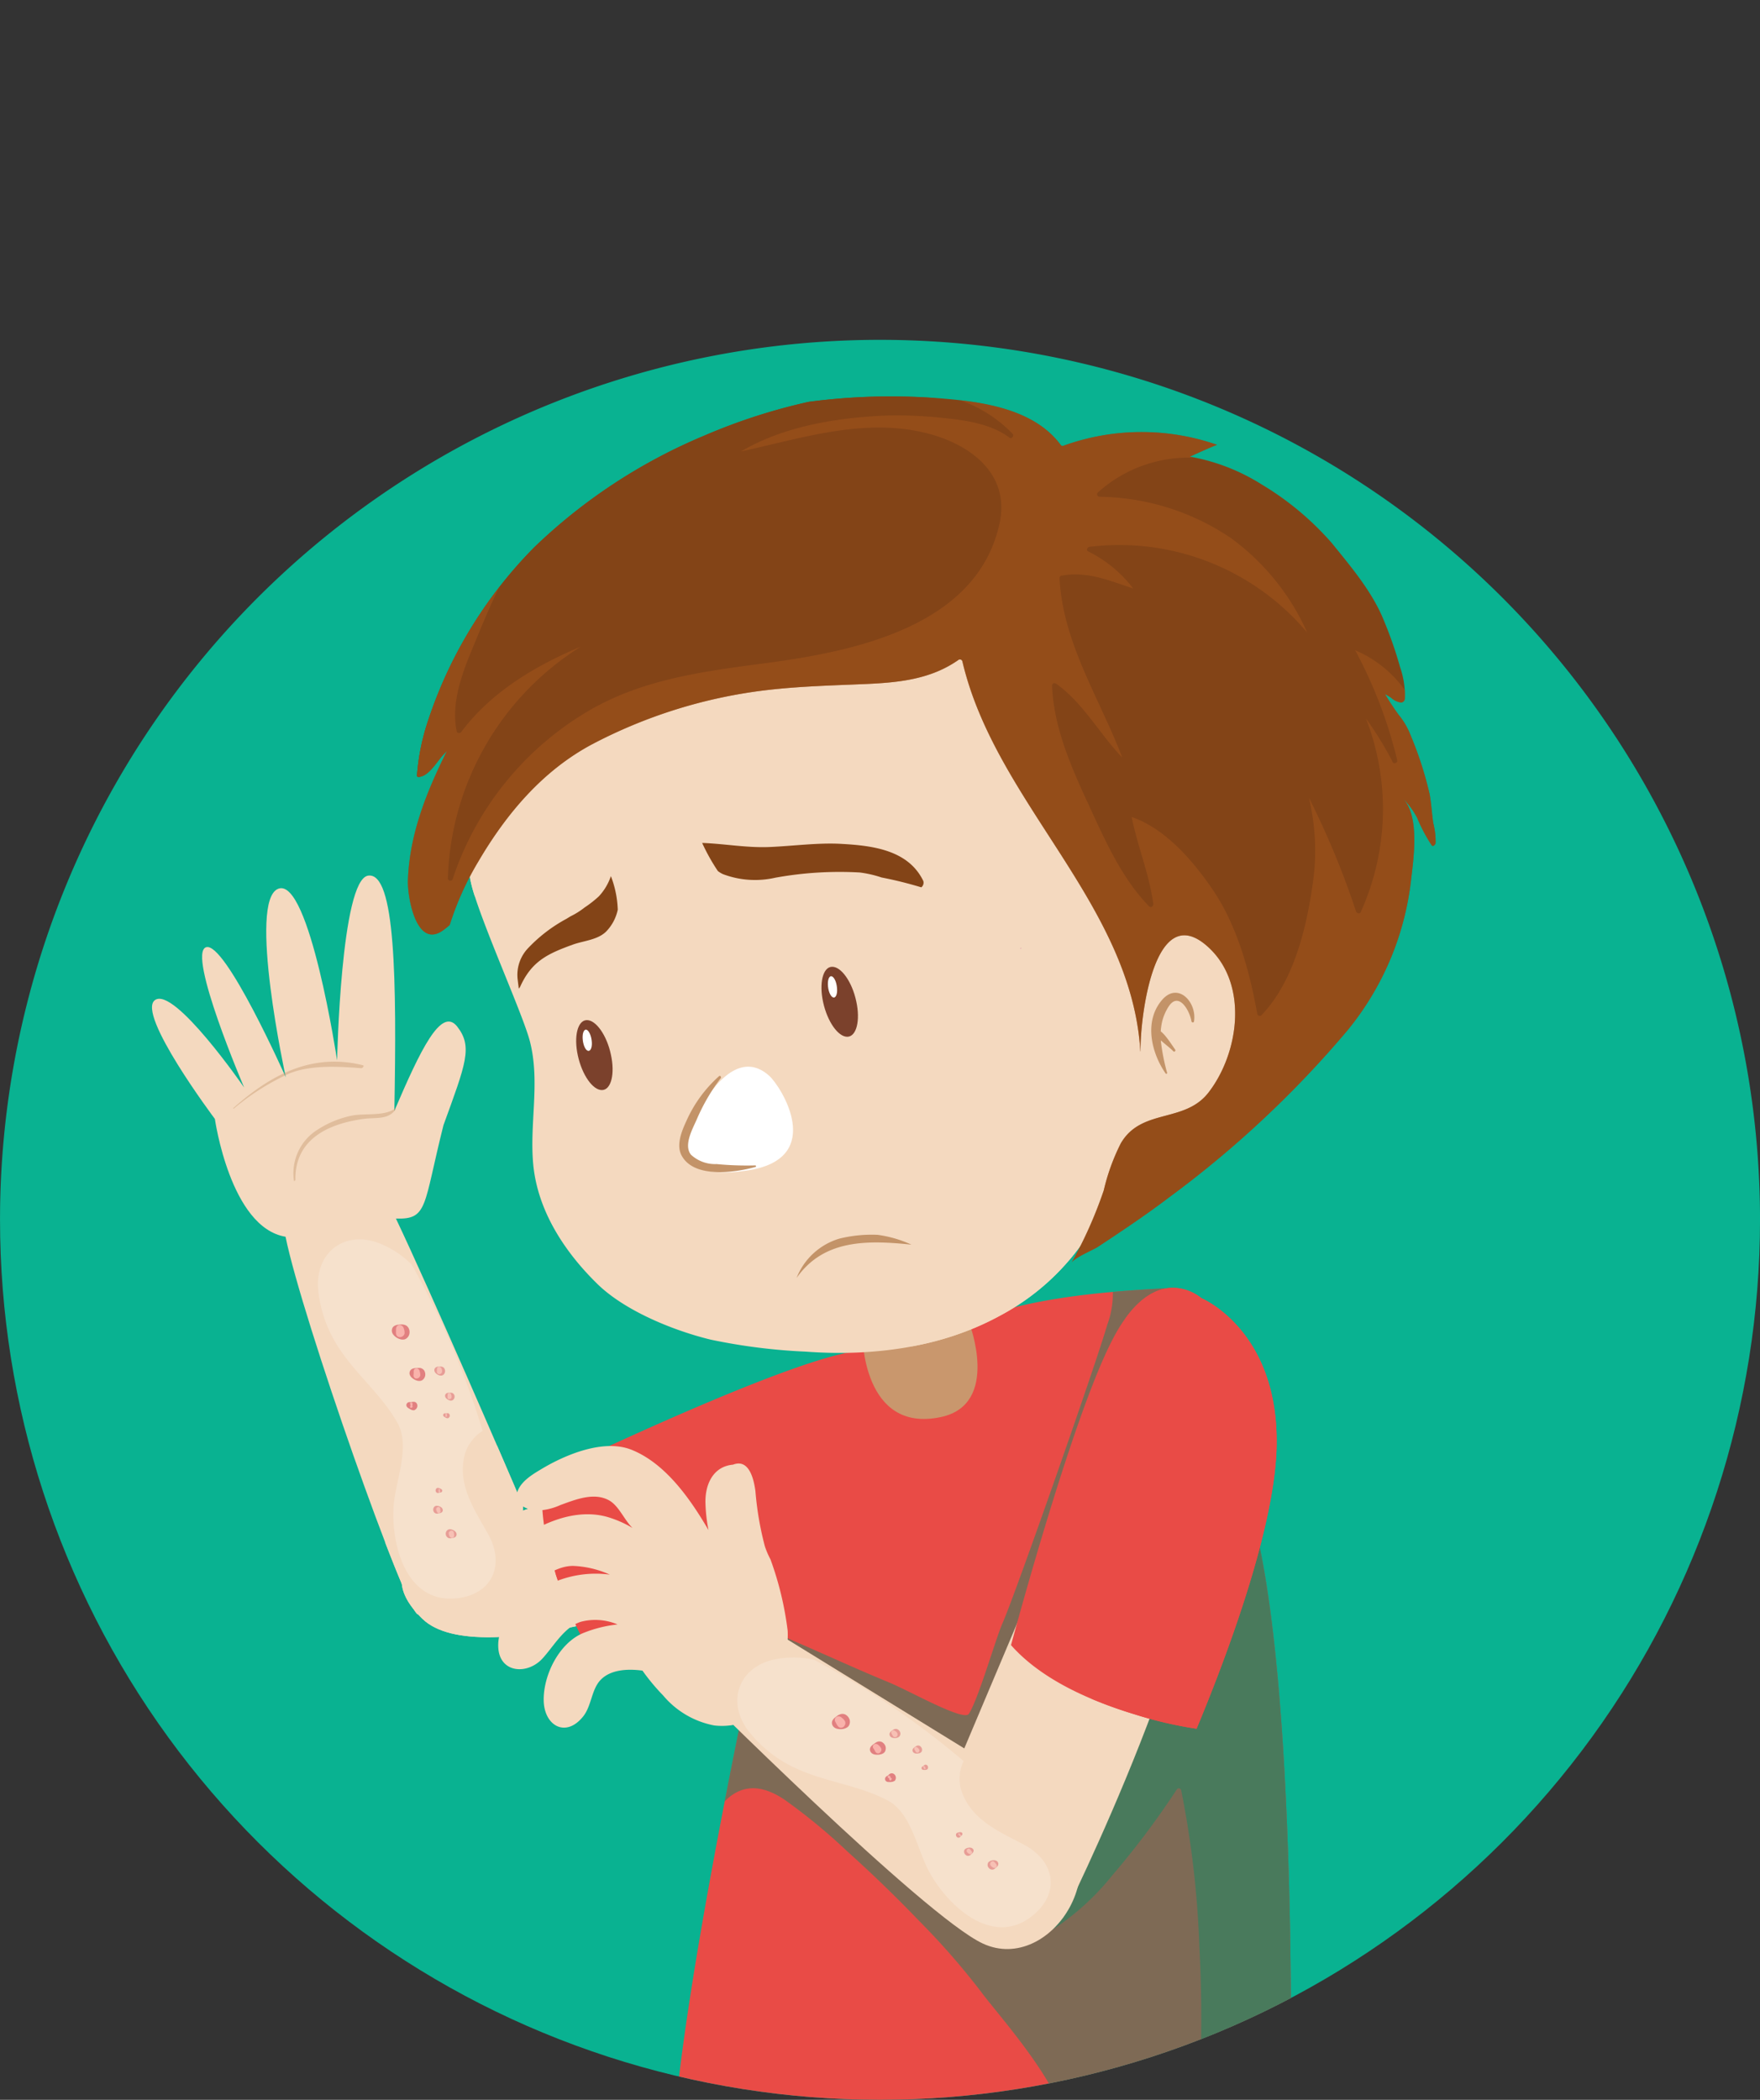 <svg xmlns="http://www.w3.org/2000/svg" xmlns:xlink="http://www.w3.org/1999/xlink" width="161.884" height="193.143" viewBox="0 0 161.884 193.143">
  <rect x="0" y="0" width="161.884" height="193.143" fill="#333333" stroke="none"/>
  <defs>
    <clipPath id="clip-path">
      <path id="Trazado_105657" data-name="Trazado 105657" d="M821.9,511.649a80.942,80.942,0,1,1-161.884,0c0-44.7,30.11-112.2,74.813-112.2C810.312,399.448,821.9,466.946,821.9,511.649Z" transform="translate(-660.014 -399.448)" fill="none"/>
    </clipPath>
    <radialGradient id="radial-gradient" cx="0.029" cy="0.76" r="1.069" gradientTransform="matrix(0.925, 0.271, -0.258, 0.955, -14.445, -22.498)" gradientUnits="objectBoundingBox">
      <stop offset="0.335" stop-color="#f9cbc0"/>
      <stop offset="0.944" stop-color="#fff"/>
    </radialGradient>
    <linearGradient id="linear-gradient" x1="-10.282" y1="0.577" x2="-12.197" y2="0.786" gradientUnits="objectBoundingBox">
      <stop offset="0" stop-color="#fff"/>
      <stop offset="1" stop-color="#fa2a25"/>
    </linearGradient>
    <linearGradient id="linear-gradient-2" x1="-60.708" y1="-23.119" x2="-61.794" y2="-22.84" xlink:href="#linear-gradient"/>
  </defs>
  <g id="Grupo_57480" data-name="Grupo 57480" transform="translate(0 0)" clip-path="url(#clip-path)">
    <path id="Trazado_105550" data-name="Trazado 105550" d="M821.9,494.069a80.942,80.942,0,1,1-80.937-80.942A80.938,80.938,0,0,1,821.9,494.069Z" transform="translate(-660.014 -381.868)" fill="#09b291"/>
    <g id="Grupo_57479" data-name="Grupo 57479" transform="translate(13.981 36.46)">
      <g id="Grupo_57441" data-name="Grupo 57441" transform="translate(0 44.072)">
        <path id="Trazado_105551" data-name="Trazado 105551" d="M680.06,465.884l23.714-8.087.651,12.676s-21.088,7.962-26.332,2.891S680.06,465.884,680.06,465.884Z" transform="translate(-653.216 -404.99)" fill="#f4d9bf"/>
        <path id="Trazado_105552" data-name="Trazado 105552" d="M680.06,465.884l23.714-8.087.651,12.676s-21.088,7.962-26.332,2.891S680.06,465.884,680.06,465.884Z" transform="translate(-653.216 -404.99)" fill="#f4d9bf" style="mix-blend-mode: multiply;isolation: isolate"/>
        <path id="Trazado_105553" data-name="Trazado 105553" d="M688.568,466.241c2.975.1,2.5-1.161,4.374-8.592,2.048-5.638,2.717-7.212,1.259-9.072-1.474-1.858-3.389,2.187-5.777,7.756.219-12.034.1-22-2.411-21.634s-2.856,16.988-2.856,16.988-2.539-16.84-5.4-15.786.679,17.347.679,17.347-5.587-12.569-7.338-11.961,3.508,12.9,3.508,12.9-6.417-9.308-8.195-8.044c-1.776,1.241,5.505,10.935,5.505,10.935s1.414,10,6.5,10.836c1.483,7.379,11.1,34.708,12.194,34.731,4.294.1,9.57-6.3,9.659-9.932C698.856,489.342,691.745,472.932,688.568,466.241Z" transform="translate(-666.132 -434.689)" fill="#f4d9bf"/>
        <path id="Trazado_105554" data-name="Trazado 105554" d="M685.815,457.625c.51,3.279.6,6.894-1.106,9.7-1.437,2.361-4.058,3.825-6.531,2a11.759,11.759,0,0,1-2.674-2.838c1.517,3.953,2.715,6.682,3.057,6.687,4.294.1,9.57-6.3,9.659-9.932C687.814,462.266,686.935,460.214,685.815,457.625Z" transform="translate(-654.087 -405.211)" fill="#f4d9bf" style="mix-blend-mode: multiply;isolation: isolate"/>
        <path id="Trazado_105555" data-name="Trazado 105555" d="M687.2,473.151c4.735-1.259,8.492-2.678,8.492-2.678l-.651-12.676-12.059,4.116C683.1,465.848,684.937,469.724,687.2,473.151Z" transform="translate(-644.48 -404.99)" fill="#f4d9bf" style="mix-blend-mode: multiply;isolation: isolate"/>
        <path id="Trazado_105556" data-name="Trazado 105556" d="M681.162,444.074c-.944.754-2.911.407-4.068.679a9.157,9.157,0,0,0-3.053,1.268,4.722,4.722,0,0,0-2.178,4.7c.009.089.135-.023.13-.082-.046-3.784,3.083-5.153,6.234-5.6,1.1-.16,2.354.121,3-.909C681.263,444.065,681.21,444.035,681.162,444.074Z" transform="translate(-658.806 -422.649)" fill="#c39368" opacity="0.4"/>
        <path id="Trazado_105557" data-name="Trazado 105557" d="M681.335,442.514c-4.7-1.179-8.533.912-11.911,3.924-.037.034-.023.1.03.057a22.235,22.235,0,0,1,5.094-3.222c2-.811,4.547-.647,6.636-.491C681.292,442.79,681.484,442.551,681.335,442.514Z" transform="translate(-661.927 -425.061)" fill="#c39368" opacity="0.4"/>
      </g>
      <path id="Trazado_105558" data-name="Trazado 105558" d="M684.587,478.294a37.121,37.121,0,0,0,2.7,5.133c6.284-2.061,18.656-6.524,24.571-11.479,8.115-6.8,5.69-14.065,5.69-14.065s.121-5.635-8.1-3.723c-6.906,1.6-22.63,9-27.5,11.323C681.38,469.766,682.907,474.505,684.587,478.294Z" transform="translate(-645.957 -366.101)" fill="#e94b46"/>
      <path id="Trazado_105559" data-name="Trazado 105559" d="M711.174,471.95c8.115-6.8,5.69-14.065,5.69-14.065s.1-4.641-6.028-4.075c.128.018.258.027.384.046a6.534,6.534,0,0,1,4.111,1.794,4.168,4.168,0,0,1,.478,4.23c-2.29,6.284-8.558,9.3-14.283,11.856-3.469,1.554-7.027,2.861-10.549,4.271-1.828.727-4.351,2.111-6.28.889a7.075,7.075,0,0,1-2.338-2.621A39.164,39.164,0,0,0,683.9,478.3a37.121,37.121,0,0,0,2.7,5.133C692.888,481.367,705.26,476.9,711.174,471.95Z" transform="translate(-645.276 -366.103)" fill="#e94b46" style="mix-blend-mode: multiply;isolation: isolate"/>
      <g id="Grupo_57449" data-name="Grupo 57449" transform="translate(23.536)">
        <path id="Trazado_105560" data-name="Trazado 105560" d="M722.706,539.6c-.809,3.56-10.756,5.944-23.161,6.234-13.4-.295-18.147-3.245-19.017-5.928,2.678,1.714,7.628,3.634,16.8,3.938C707.941,544.184,718.666,540.962,722.706,539.6Z" transform="translate(-671.166 -255.786)" fill="#959090"/>
        <path id="Trazado_105561" data-name="Trazado 105561" d="M686.461,538.811c.2,0,.393-.023.6-.037,10.69-.75,14.239-3.092,14.239-3.092a17.985,17.985,0,0,0,11.618-1.188s2.957,8.087,2.164,11.659l0,0c-3.878,1.312-13.926,4.328-24.12,4.253C690.239,542.979,688.184,539.988,686.461,538.811Z" transform="translate(-663.541 -262.346)" fill="#283f8e"/>
        <path id="Trazado_105562" data-name="Trazado 105562" d="M687.064,538.774c10.69-.75,14.239-3.092,14.239-3.092a17.985,17.985,0,0,0,11.618-1.188s.437,1.2.932,2.866a4.815,4.815,0,0,0-1.764.137c-1.223.327-5.222.092-5.156,1.993a3.568,3.568,0,0,0,.327,1.008c1.554,4.134-2.978,2.075-3.947,1.682a.823.823,0,0,0-1.115.363c-.894,2.566-1.933,1.968-4.4,1.682-.58-.066-.53.436-.708.754-.585,1.035-5.432.313-4.088,2.473a4.02,4.02,0,0,0,4.346,1.8c3.924-.612,7.82-1.972,11.689-2.893a11.092,11.092,0,0,0,6.022-3.62,10.422,10.422,0,0,1,.023,3.412l0,0c-3.878,1.312-13.926,4.328-24.12,4.253-.722-7.432-2.776-10.423-4.5-11.6C686.662,538.806,686.854,538.788,687.064,538.774Z" transform="translate(-663.541 -262.346)" fill="#283f8e" style="mix-blend-mode: multiply;isolation: isolate"/>
        <g id="Grupo_57442" data-name="Grupo 57442" transform="translate(26.862 273.627)">
          <path id="Trazado_105563" data-name="Trazado 105563" d="M694.671,542.074c-.411.633-2.121.683-3.807-2.336a11.505,11.505,0,0,0-2.678-3.316c.889-.1,1.7-.213,2.463-.338C693.257,538.122,695.019,541.539,694.671,542.074Z" transform="translate(-688.186 -533.929)" fill="#f4f3f2"/>
          <path id="Trazado_105564" data-name="Trazado 105564" d="M696.023,542.141c-.745.53-1.593-.192-2.53-2.018a18.641,18.641,0,0,0-3.352-3.864c.937-.192,1.769-.388,2.477-.585C695.6,537.717,696.693,541.668,696.023,542.141Z" transform="translate(-685.673 -534.456)" fill="#f4f3f2"/>
          <path id="Trazado_105565" data-name="Trazado 105565" d="M698.979,541.741c-.528.366-1.447.487-2.889-1.851a17.409,17.409,0,0,0-4.056-4.1,16.955,16.955,0,0,0,1.575-.647C699.4,537.685,699.47,541.4,698.979,541.741Z" transform="translate(-683.24 -535.141)" fill="#f4f3f2"/>
        </g>
        <g id="Grupo_57444" data-name="Grupo 57444" transform="translate(36.206 272.452)">
          <path id="Trazado_105566" data-name="Trazado 105566" d="M710.311,550.021c15.948-2.148,24.847-7.15,28.231-9.445.021,2.969-1,3.794-3.362,4.927-3.115,1.5-21.746,7.745-36.511,6.588-4.07-.436-6.013-.994-6.369-2.642C695.171,550.555,700.3,550.926,710.311,550.021Z" transform="translate(-692.241 -526.981)" fill="#959090"/>
          <path id="Trazado_105567" data-name="Trazado 105567" d="M697.827,546.186c.557-.249,1.106-.5,1.645-.775,5.74-2.831,10.578-5.955,11.575-9.022,3.039,2.237,12.288,1.236,15.519-1.762,0,0,3.556,2.445,4.552,10.073a26.6,26.6,0,0,1,.322,3.521c-3.211,2.182-11.426,6.8-25.914,9.1C705.245,555.144,703.855,548.048,697.827,546.186Z" transform="translate(-685.139 -534.627)" fill="#283f8e"/>
          <path id="Trazado_105568" data-name="Trazado 105568" d="M699.472,545.411c5.74-2.831,10.578-5.955,11.575-9.022,3.039,2.237,12.288,1.236,15.519-1.762a8.827,8.827,0,0,1,2.29,2.815,9.352,9.352,0,0,0-1.661.942c-2.646,1.773-5.521.832-8.345,1.894-.478.174-.491.686-.322,1.088,1.3,3.119-1.271,2.477-2.262,4.5-.187.384.174,1.284.254,1.645.473,2.214-1.462,2.358-2.932,2.756-2.052.539-4.136.672-5.8-.912a11.089,11.089,0,0,0-1.026-.942c-.8-.617-1.593-1.307-2.635-.983-1.814.571,1.348,4.255,1.693,4.669,1.719,2.018,3.4,3.567,6.243,3.044,4.7-.857,9.488-2.918,13.855-4.792a21.569,21.569,0,0,0,5.466-3.33c.032.427.055.834.055,1.2-3.211,2.182-11.426,6.8-25.914,9.1-.281-2.178-1.67-9.273-7.7-11.136C698.385,545.937,698.933,545.683,699.472,545.411Z" transform="translate(-685.139 -534.627)" fill="#283f8e" style="mix-blend-mode: multiply;isolation: isolate"/>
          <path id="Trazado_105569" data-name="Trazado 105569" d="M692.778,547.626c1.271-3.709,6.876-5.526,12.185-7.941,6.028,1.863,7.418,8.958,7.7,11.136-.759.117-1.522.238-2.317.345-10.007.905-15.139.535-18.01-.571A5.811,5.811,0,0,1,692.778,547.626Z" transform="translate(-692.275 -528.126)" fill="#c6bfbf"/>
          <g id="Grupo_57443" data-name="Grupo 57443" transform="translate(15.83 4.509)">
            <path id="Trazado_105570" data-name="Trazado 105570" d="M709.641,543.432c.727,1.915.276,4.079-2.941.24a13.615,13.615,0,0,0-7.5-3.834q1.385-.72,2.664-1.458C706.526,539.124,709,541.77,709.641,543.432Z" transform="translate(-699.202 -534.314)" fill="#f4f3f2"/>
            <path id="Trazado_105571" data-name="Trazado 105571" d="M711.283,544.552c-.768.786-1.481.327-4.052-2.58-1.689-1.906-4.522-2.886-6.275-3.339.578-.361,1.12-.727,1.636-1.088C710.323,538.711,712,543.8,711.283,544.552Z" transform="translate(-696.948 -535.385)" fill="#f4f3f2"/>
            <path id="Trazado_105572" data-name="Trazado 105572" d="M709.81,540.723c-2.182-1.748-5.823-2.491-7.667-2.772a16.36,16.36,0,0,0,1.517-1.351,11.285,11.285,0,0,1,7.208,2.427C712.941,540.885,712.81,543.124,709.81,540.723Z" transform="translate(-695.422 -536.6)" fill="#f4f3f2"/>
          </g>
        </g>
        <path id="Trazado_105573" data-name="Trazado 105573" d="M680.541,542.341c.708-2.9,4.239-5.437,13.638-5.958,1.723,1.177,3.778,4.168,4.5,11.6-.416,0-.834,0-1.259-.009-9.171-.3-14.12-2.224-16.8-3.937A3.024,3.024,0,0,1,680.541,542.341Z" transform="translate(-671.259 -259.918)" fill="#c6bfbf"/>
        <path id="Trazado_105574" data-name="Trazado 105574" d="M736.52,483.32a181.566,181.566,0,0,1,3.965,45.567c-.992,5.635.5,6.842,1.364,8.122s.215,2.6-.16,4.232a5.53,5.53,0,0,0-.034,3.718c.48,1.732,1.485,7.258,1.673,17.295s-1.478,26.3-2.155,37.948c-5.615,4.44-12.324,6.618-18.448,2.589-2.169-30.976-5.347-45.567-6.609-54.347s-1.75-19.237-2.1-23.556c-2.054,14.845-3.24,18.017-1.147,21.467s1.3,2.617.034,4.893-.151,2.543.379,6.846,0,26.632-1.6,42.521c-7.742,4.982-13.656,1.3-13.656,1.3s-4.312-30.624-5.487-45.016-4.427-40.939-4.427-40.939,2-26.609,4.641-31.9C700.4,486.874,718.7,489.065,736.52,483.32Z" transform="translate(-661.424 -328.115)" fill="#2b89aa"/>
        <path id="Trazado_105575" data-name="Trazado 105575" d="M736.736,483.32a181.566,181.566,0,0,1,3.965,45.567c-.992,5.635.5,6.842,1.364,8.122s.215,2.6-.16,4.232a5.53,5.53,0,0,0-.034,3.718c.48,1.732,1.485,7.258,1.673,17.295s-1.478,26.3-2.155,37.948c-5.615,4.44-12.324,6.618-18.448,2.589-2.169-30.976-5.347-45.567-6.609-54.347s-1.75-19.237-2.1-23.556c-2.054,14.845-3.24,18.017-1.147,21.467s1.3,2.617.034,4.893-.151,2.543.379,6.846,0,26.632-1.6,42.521c-7.742,4.982-13.656,1.3-13.656,1.3s-4.312-30.624-5.487-45.016-4.427-40.939-4.427-40.939-1.428-27.345,1.223-32.635C697.2,486.138,718.912,489.065,736.736,483.32Z" transform="translate(-661.64 -328.115)" fill="#2b89aa"/>
        <path id="Trazado_105576" data-name="Trazado 105576" d="M736.736,483.32a181.566,181.566,0,0,1,3.965,45.567c-.992,5.635.5,6.842,1.364,8.122s.215,2.6-.16,4.232a5.53,5.53,0,0,0-.034,3.718c.48,1.732,1.485,7.258,1.673,17.295s-1.478,26.3-2.155,37.948c-5.615,4.44-12.324,6.618-18.448,2.589-2.169-30.976-5.347-45.567-6.609-54.347s-1.75-19.237-2.1-23.556c-2.054,14.845-3.24,18.017-1.147,21.467s1.3,2.617.034,4.893-.151,2.543.379,6.846,0,26.632-1.6,42.521c-7.742,4.982-13.656,1.3-13.656,1.3s-4.312-30.624-5.487-45.016-4.427-40.939-4.427-40.939-1.428-27.345,1.223-32.635C697.2,486.138,718.912,489.065,736.736,483.32Z" transform="translate(-661.64 -328.115)" fill="#206469"/>
        <path id="Trazado_105577" data-name="Trazado 105577" d="M705.349,527.741c-2.093-3.451-.907-6.622,1.147-21.467.075.932.156,2.155.254,3.579.018-.352.032-.708.027-1.067-.009-1.476-.117-2.687,1.156-3.645,1.641-1.236,3.521-2.018,5.114-3.334q2.331-1.93,4.518-4c-3.558,2.089-7.422,4.289-11.579,4.2-4.262-.094-8.172-1.92-12.029-3.59,2.527,2.313,6.09,4.079,7.224,7.4,1.463,4.271.2,8.979-.089,13.343a30.624,30.624,0,0,0-.18,4.036c.087,1.41.683,2.07,1.3,3.236,1.209,2.267.075,4.285-.651,6.5-1.666,5.066-3.714,10-5.24,15.1,2.052-2.294,3.709-4.918,5.7-7.278a.25.25,0,0,1,.418.11c1,3.5.768,7.23.482,10.816-.315,3.958-.512,7.9-.638,11.867-.142,4.472-.3,8.921-.711,13.382-.192,2.07.032,4.445-.338,6.6A17.936,17.936,0,0,0,704.161,582c1.6-15.889,2.134-38.213,1.6-42.521s-1.641-4.575-.379-6.846S707.447,531.2,705.349,527.741Z" transform="translate(-653.907 -309.502)" fill="#2b89aa" style="mix-blend-mode: multiply;isolation: isolate"/>
        <path id="Trazado_105578" data-name="Trazado 105578" d="M698.044,584.354c-1.01-16.465-3.348-32.823-4.641-49.262-.665-8.417-1.488-16.778-2.856-25.11-.809-4.936-1.719-9.856-2.536-14.783.1,3.281.224,5.489.224,5.489s3.254,26.54,4.427,40.939,5.487,45.016,5.487,45.016l.014.009C698.124,585.89,698.092,585.122,698.044,584.354Z" transform="translate(-661.55 -312.848)" fill="#2b89aa" style="mix-blend-mode: multiply;isolation: isolate"/>
        <path id="Trazado_105579" data-name="Trazado 105579" d="M707.655,557.922c-.308-2.735-.64-5.469-.93-8.2s-.432-5.5-.976-8.2a.255.255,0,0,1,.464-.192,36.627,36.627,0,0,0,3.93,6.031c-1.855-6.463-4.856-12.541-6.632-19.036-.964-3.535-1.451-7.173-2.061-10.779q-.71-4.23-1.419-8.462c.217,2.116.469,4.237.759,6.266,1.261,8.78,4.44,23.371,6.609,54.347a12.74,12.74,0,0,0,1.3.761C708.547,566.261,708.129,562.086,707.655,557.922Z" transform="translate(-646.099 -295.013)" fill="#2b89aa" style="mix-blend-mode: multiply;isolation: isolate"/>
        <path id="Trazado_105580" data-name="Trazado 105580" d="M743.522,562.253c-.187-10.037-1.193-15.562-1.673-17.295a5.53,5.53,0,0,1,.034-3.718c.375-1.629,1.026-2.955.16-4.232s-2.356-2.486-1.364-8.122a181.566,181.566,0,0,0-3.965-45.567c-17.825,5.745-39.534,2.818-47.19,0-1.04,2.07-1.451,7.53-1.568,13.4a12.434,12.434,0,0,1,4.87.064c2.214.325,4.433.713,6.634,1.134,5.658,1.063,11.193,2.884,16.943,3.387a50.887,50.887,0,0,0,17.027-1.4.256.256,0,0,1,.281.116c1.339,2.066,1.273,4.673,1.152,7.038-.16,3.156-.2,6.321-.219,9.484-.039,6.442.544,13.186-.745,19.541a2.606,2.606,0,0,0,.407.914c.427.58.973,1.033,1.449,1.568,1.54,1.732.782,3.643-.128,5.539-1.241,2.584-2.617,5.151-3.972,7.671a63.371,63.371,0,0,0-4.575,9.52,75.062,75.062,0,0,0,7.747-7.989c.158-.178.421-.018.434.183.4,5.03,1.058,10.053,1.284,15.1a120.435,120.435,0,0,1-.356,15.2c-.366,4.66-.777,9.276-.96,13.949-.08,2.08-.183,4.182-.441,6.252a23.773,23.773,0,0,0,6.579-3.789C742.043,588.552,743.709,572.292,743.522,562.253Z" transform="translate(-661.618 -328.115)" fill="#2b89aa" style="mix-blend-mode: multiply;isolation: isolate"/>
        <g id="Grupo_57445" data-name="Grupo 57445" transform="translate(74.831 200.365)" style="mix-blend-mode: multiply;isolation: isolate">
          <path id="Trazado_105581" data-name="Trazado 105581" d="M709.506,503.082a6,6,0,0,1,.146.83,6.84,6.84,0,0,1,.059,1.005,7.671,7.671,0,0,1-.032,1.355,28.576,28.576,0,0,1-.5,3.666,4.278,4.278,0,0,0,.724,2.2c.174.361.4.718.619,1.072s.58.75.74,1.008a3.462,3.462,0,0,1-.21,1.188c-.1.446-.2.9-.315,1.373-.071.469-.162.937-.229,1.424-.027.5-.057,1.005-.094,1.517a40.412,40.412,0,0,0,.528,6.344c.3,2.182.681,4.39.887,6.684s.379,4.6.457,6.942c.048,1.168.1,2.329.151,3.494q.027,1.741.053,3.471c.068,2.294.014,4.557-.03,6.748-.018,2.187-.117,4.308-.233,6.307-.1,2-.187,3.905-.4,5.638-.169,1.741-.325,3.348-.464,4.762-.222,1.405-.418,2.633-.576,3.643-.32,2.018-.507,3.172-.507,3.172s.226-1.143.628-3.149c.2-1.005.441-2.228.713-3.624.181-1.422.389-3.023.608-4.758.254-1.741.384-3.643.523-5.651.16-2.009.315-4.125.334-6.325.062-2.2.126-4.463.08-6.771-.014-1.149-.018-2.315-.03-3.48-.046-1.165-.089-2.338-.135-3.5-.085-2.345-.286-4.7-.505-6.99s-.624-4.547-.932-6.7a44.1,44.1,0,0,1-.619-6.241c.021-.5.039-.978.052-1.451.052-.482.135-.964.2-1.428.094-.455.192-.905.281-1.346l.146-.67.069-.35a1.087,1.087,0,0,0-.055-.418c-.3-.482-.562-.688-.793-1.058s-.452-.688-.64-1.035a3.99,3.99,0,0,1-.763-2.027,28.709,28.709,0,0,0,.354-3.665,7.915,7.915,0,0,0-.014-1.369,8.823,8.823,0,0,0-.1-1A5.445,5.445,0,0,0,709.506,503.082Z" transform="translate(-709.177 -503.082)" fill="#2b89aa"/>
        </g>
        <path id="Trazado_105582" data-name="Trazado 105582" d="M739.006,468.269c-2.733-3.112-6.223-14.538-5.8-16.984-4.836.258-13.129.706-18.8,3.174a19.528,19.528,0,0,1-9.422,2.388,63.7,63.7,0,0,0-5.9,12.964c-1.095,3.062-2.15,6.138-3.129,9.234-2.411,11.012-9.886,46.285-8.789,56.01a121.364,121.364,0,0,1,14.314,1.684c7.735,1.387,25.578,8.8,42.352-1.515C743.826,535.225,745.469,481.016,739.006,468.269Z" transform="translate(-662.784 -369.287)" fill="#e94b46"/>
        <path id="Trazado_105583" data-name="Trazado 105583" d="M738.985,468.269c-2.733-3.112-6.223-14.538-5.8-16.984-1.568.084-3.5.192-5.581.37a8.262,8.262,0,0,1-.521,3.044c-.93,3.291-8.414,24.687-9.632,27.445-.617,1.392-2.246,7.061-3.094,8.327-.478.72-5.427-2.109-7.377-2.909-2.738-1.124-5.437-2.37-8.156-3.549a28.186,28.186,0,0,1-3.583-1.817c-.9,4.182-2.116,10.011-3.343,16.328,1.362-1.4,3.138-1.755,5.5-.165a53.6,53.6,0,0,1,5.772,4.753q3.428,3.078,6.623,6.408a67.564,67.564,0,0,1,5.74,6.579c1.746,2.388,10.185,11.565,7.057,14.4a16.163,16.163,0,0,1-4.723,3.057,16.666,16.666,0,0,1-8.782.633c-5.165-.784-10.137-2.08-15.4-1.584a20.743,20.743,0,0,0-6.609,1.625c.023.295.043.571.071.825a121.364,121.364,0,0,1,14.314,1.684c7.735,1.387,25.578,8.8,42.352-1.515C743.8,535.225,745.447,481.016,738.985,468.269Z" transform="translate(-662.762 -369.287)" fill="#158b64" opacity="0.5" style="mix-blend-mode: multiply;isolation: isolate"/>
        <path id="Trazado_105584" data-name="Trazado 105584" d="M720.545,459.457a8.936,8.936,0,0,1-.926-1.316c-1.92,6.412-4.111,12.747-6.59,18.958-1.8,4.5-3.7,8.972-5.754,13.355-1.049,2.228-2.036,4.527-3.213,6.687a22.556,22.556,0,0,0-2.646,5.633,23.362,23.362,0,0,0,7.7-6.266,76.617,76.617,0,0,0,5.93-7.9.224.224,0,0,1,.4.052,88.891,88.891,0,0,1,1.677,14.42A123.264,123.264,0,0,1,717,518.237c-.276,3.661-.1,7.285-.251,10.939-.011.359-.03.729-.053,1.1a35.787,35.787,0,0,0,8.672-3.867S727.007,472.2,720.545,459.457Z" transform="translate(-644.322 -360.475)" fill="#158b64" opacity="0.5" style="mix-blend-mode: multiply;isolation: isolate"/>
        <path id="Trazado_105585" data-name="Trazado 105585" d="M696.33,462.265c2,2.836,5.747,3.08,8.515,1.117,3.437-2.443,4.383-7.057,4.125-11.4-1.273.491-2.548,1.019-3.821,1.572,0,0-5.615,3.222-10.9,2.21A13.436,13.436,0,0,0,696.33,462.265Z" transform="translate(-653.533 -368.386)" fill="#e94b46" style="mix-blend-mode: multiply;isolation: isolate"/>
        <path id="Trazado_105586" data-name="Trazado 105586" d="M694.725,453.846s0,9.074,7.217,7.539c5.53-1.172,2.594-8.711,2.594-8.711Z" transform="translate(-652.92 -367.502)" fill="#c9976d"/>
        <path id="Trazado_105587" data-name="Trazado 105587" d="M750.666,448.665c-3.807-11-11.689-20.352-22.9-22.121A69.61,69.61,0,0,0,714.5,425.5c-34.532,2.022-35.9,18.51-35.555,21.156.37,2.772,4.838,12.448,5.53,15.167.951,3.727-.048,7.516.3,11.278.4,4.3,2.9,8.09,5.919,11.035,2.543,2.477,7,4.28,10.4,5.105a53.706,53.706,0,0,0,8.766,1.106c6.024.448,12.47-.347,17.838-3.3a21.8,21.8,0,0,0,8.115-7.445c.075-.112.692-1,.772-1.106,1.915-1.442,3.915-2.777,5.891-4.129a22.579,22.579,0,0,0,7.146-7.07C752.894,461.753,752.718,454.611,750.666,448.665Z" transform="translate(-673.248 -402.481)" fill="#f4d9bf"/>
        <path id="Trazado_105588" data-name="Trazado 105588" d="M689.657,438.333a5.11,5.11,0,0,0,.085-2.982c-.286,1.554-1.9,2.674-3.24,3.446a19.27,19.27,0,0,0-3.784,2.242,6.73,6.73,0,0,0-1.691,2.678,7.762,7.762,0,0,1,4.436-2.772C687.217,440.529,689.029,440.31,689.657,438.333Z" transform="translate(-670.526 -389.765)" fill="#f4d9bf" style="mix-blend-mode: multiply;isolation: isolate"/>
        <path id="Trazado_105589" data-name="Trazado 105589" d="M699.124,434.062c-3.026.178-8.023,2.692-10.583.057,1.131,3.339,5.427,2.8,8.414,2.237,3.985-.759,8.341-1.156,11.8,1.255C707.716,434.025,702.181,433.874,699.124,434.062Z" transform="translate(-660.867 -391.488)" fill="#f4d9bf" style="mix-blend-mode: multiply;isolation: isolate"/>
        <path id="Trazado_105590" data-name="Trazado 105590" d="M685.618,435.416a8.042,8.042,0,0,1-.068,3.905C686.639,438.311,686.87,436.3,685.618,435.416Z" transform="translate(-664.713 -389.682)" fill="#f4d9bf" style="mix-blend-mode: multiply;isolation: isolate"/>
        <path id="Trazado_105591" data-name="Trazado 105591" d="M687.739,434.562a3.43,3.43,0,0,0,1.8,2.991A5.451,5.451,0,0,0,687.739,434.562Z" transform="translate(-661.898 -390.779)" fill="#f4d9bf" style="mix-blend-mode: multiply;isolation: isolate"/>
        <path id="Trazado_105592" data-name="Trazado 105592" d="M696.777,441.263a30.269,30.269,0,0,0-9.356,3.067c-1.844.992-4,2.5-4.71,4.57,2.523-1.067,4.545-2.994,7.164-3.94a53.6,53.6,0,0,1,9.056-2.214,56.016,56.016,0,0,1,17.21-.272c-2.507-1.526-5.667-1.611-8.533-1.675A59.586,59.586,0,0,0,696.777,441.263Z" transform="translate(-668.36 -382.818)" fill="#f4d9bf" style="mix-blend-mode: multiply;isolation: isolate"/>
        <path id="Trazado_105593" data-name="Trazado 105593" d="M687.922,447.307a5.4,5.4,0,0,0,4.495,2.445c2.482-.235,4.991-2.516,4.646-5.133C694.323,445.668,690.9,448.323,687.922,447.307Z" transform="translate(-661.663 -377.854)" fill="#f4d9bf" style="mix-blend-mode: multiply;isolation: isolate"/>
        <path id="Trazado_105594" data-name="Trazado 105594" d="M745.838,471.789a21.4,21.4,0,0,0,1.9-8.238c0-1.776-.2-5.839-2.491-6.325-2.628-.553-3.174,2.879-3.085,4.762.014.276-.366.29-.455.064a11.506,11.506,0,0,1,.2-8.179c.8-1.968,2.74-3.883,5.039-3.521,2.148.34,3.489,2.406,4.326,4.232.329.722.615,1.46.871,2.21a26.928,26.928,0,0,0-1.479-8.128c-3.807-11-11.689-20.352-22.9-22.121A69.61,69.61,0,0,0,714.5,425.5c-34.532,2.022-35.9,18.51-35.555,21.156a11.819,11.819,0,0,0,.469,1.84,14.335,14.335,0,0,1,2.55-4.659c3.32-4.088,8.122-6.9,12.948-8.851a38.374,38.374,0,0,1,19.262-2.87c9.712,1.255,15.247,10.48,18.112,19a43.718,43.718,0,0,1,2.5,15.073c-.174,5.77-1.554,12.137-5.2,16.769a21.707,21.707,0,0,1-10.105,6.922,27.045,27.045,0,0,0,8.208-2.834,21.8,21.8,0,0,0,8.115-7.445c.075-.112.692-1,.772-1.106,1.915-1.442,3.915-2.777,5.891-4.129A35.363,35.363,0,0,0,745.838,471.789Z" transform="translate(-673.248 -402.481)" fill="#f4d9bf" style="mix-blend-mode: multiply;isolation: isolate"/>
        <path id="Trazado_105595" data-name="Trazado 105595" d="M687.584,450.795s-.683-1.369,1.977-5.377,4.712-3.245,5.864-2.205,5.137,7.464-1.714,8.668C690.573,452.433,688.418,451.937,687.584,450.795Z" transform="translate(-662.198 -380.727)" fill="url(#radial-gradient)" style="mix-blend-mode: multiply;isolation: isolate"/>
        <path id="Trazado_105596" data-name="Trazado 105596" d="M694.334,450.989a29.19,29.19,0,0,1-3.549-.123,3.281,3.281,0,0,1-2.351-.857c-.711-.875.16-2.406.516-3.224a18.02,18.02,0,0,1,2.224-3.832c.066-.1-.059-.263-.158-.174a12.084,12.084,0,0,0-2.984,4.07c-.421.914-1,2.239-.459,3.236,1.147,2.128,4.945,1.561,6.792,1.044A.072.072,0,0,0,694.334,450.989Z" transform="translate(-662.392 -380.253)" fill="#c39368"/>
        <path id="Trazado_105597" data-name="Trazado 105597" d="M707.34,440.074c-1.675,1.952-.987,4.852.334,6.757a.076.076,0,0,0,.135-.066,18.572,18.572,0,0,1-.58-2.969c.027.023.057.041.08.057.352.318.745.6,1.076.939.094.094.24-.046.169-.153-.277-.393-.523-.786-.825-1.156a3.338,3.338,0,0,0-.505-.53,6.238,6.238,0,0,1,.1-.768,4.542,4.542,0,0,1,.665-1.568c.919-1.321,1.911.466,2.057,1.412.023.128.215.155.238.016C710.571,440.275,708.8,438.365,707.34,440.074Z" transform="translate(-637.977 -384.552)" fill="#c39368"/>
        <path id="Trazado_105598" data-name="Trazado 105598" d="M770.748,454.661c-.135-.88-.176-1.764-.331-2.642a33.081,33.081,0,0,0-1.762-5.459,6.748,6.748,0,0,0-1.072-1.84,22.691,22.691,0,0,1-1.268-1.922c.188.1.375.208.558.329a1.645,1.645,0,0,0,.93.437.384.384,0,0,0,.32-.3,7.752,7.752,0,0,0-.423-2.934,36.9,36.9,0,0,0-1.488-4.289c-1.058-2.646-3.016-4.945-4.79-7.137a26.864,26.864,0,0,0-6.435-5.386,18.338,18.338,0,0,0-6.623-2.571c.807-.366,1.645-.759,2.493-1.09a21.12,21.12,0,0,0-14.152.094.207.207,0,0,1-.219-.071c-2.315-3.147-6.707-3.91-10.354-4.234a57.423,57.423,0,0,0-12.836.258,53.459,53.459,0,0,0-9.538,3.08,50.7,50.7,0,0,0-15.72,10.313,40.9,40.9,0,0,0-9.913,16.44,20.583,20.583,0,0,0-.857,4.552.113.113,0,0,0,.126.112c.9.034,1.719-1.4,2.233-1.961.123-.137.254-.272.384-.4-1.867,3.752-3.441,7.653-3.576,11.9-.048,1.565.786,6.289,3.2,4.6a7.172,7.172,0,0,0,.642-.512,27.426,27.426,0,0,1,2.646-5.862c2.571-4.374,5.882-8.311,10.414-10.743a46.081,46.081,0,0,1,16.058-5c3.085-.363,6.177-.434,9.276-.571,2.994-.135,5.907-.448,8.421-2.224a.237.237,0,0,1,.341.137c3.044,13.026,15.553,22.26,16.376,35.907a.345.345,0,0,0,.011-.085c-.048-2.861,1.22-14.184,6.273-9.488,3.686,3.423,2.77,9.744-.032,13.35-2.205,2.829-6.172,1.41-8.06,4.669a19.215,19.215,0,0,0-1.563,4.319,39.812,39.812,0,0,1-2.969,6.664c.224-.45,1.981-1.181,2.4-1.453,2.214-1.46,4.422-2.934,6.533-4.536a95.779,95.779,0,0,0,16.426-15.361,26.527,26.527,0,0,0,5.891-14.006c.229-1.974.772-5.718-.754-7.352a7.622,7.622,0,0,1,1.293,1.762,14.78,14.78,0,0,0,1.348,2.546c.126.16.341-.082.356-.219A6.906,6.906,0,0,0,770.748,454.661Z" transform="translate(-676.431 -415.403)" fill="#834417"/>
        <path id="Trazado_105599" data-name="Trazado 105599" d="M676.923,450.4a.625.625,0,0,0,.13,0c2.374-5.754,4.993-11.495,9.171-16.188a61.222,61.222,0,0,1,15.041-12.189,49.5,49.5,0,0,1,23.343-6.453,56.885,56.885,0,0,0-11.783.338,53.459,53.459,0,0,0-9.538,3.08,50.7,50.7,0,0,0-15.72,10.313,40.9,40.9,0,0,0-9.913,16.44,20.583,20.583,0,0,0-.857,4.552A.113.113,0,0,0,676.923,450.4Z" transform="translate(-675.961 -415.401)" fill="#834417" style="mix-blend-mode: screen;isolation: isolate"/>
        <path id="Trazado_105600" data-name="Trazado 105600" d="M681.434,434.993c2.281-2.089,4.155-4.589,6.547-6.552A46.251,46.251,0,0,1,697,422.795a50.466,50.466,0,0,1,14.4-4.82C699.576,419.081,687.2,424.173,681.434,434.993Z" transform="translate(-670.001 -412.097)" fill="#834417" style="mix-blend-mode: screen;isolation: isolate"/>
        <path id="Trazado_105601" data-name="Trazado 105601" d="M684.235,429.987c6.9-1.076,13.832-3.17,19.458-7.29a65.255,65.255,0,0,1-9.127,3.768C691.143,427.638,687.715,428.947,684.235,429.987Z" transform="translate(-666.402 -406.028)" fill="#834417" style="mix-blend-mode: screen;isolation: isolate"/>
        <path id="Trazado_105602" data-name="Trazado 105602" d="M706.217,427.41c5.062,5.946,8.049,13.284,10.789,20.567a25.127,25.127,0,0,0-3.727-12.886A28.227,28.227,0,0,0,706.217,427.41Z" transform="translate(-638.15 -399.971)" fill="#834417" style="mix-blend-mode: screen;isolation: isolate"/>
        <path id="Trazado_105603" data-name="Trazado 105603" d="M710.657,426.072a30.49,30.49,0,0,1,5.039,7.681A10.382,10.382,0,0,0,714,428.225,7.623,7.623,0,0,0,710.657,426.072Z" transform="translate(-632.444 -401.691)" fill="#834417" style="mix-blend-mode: screen;isolation: isolate"/>
        <path id="Trazado_105604" data-name="Trazado 105604" d="M770.748,454.461c-.135-.88-.176-1.764-.331-2.642a33.081,33.081,0,0,0-1.762-5.459,6.748,6.748,0,0,0-1.072-1.84,22.691,22.691,0,0,1-1.268-1.922c.188.1.375.208.558.329a1.645,1.645,0,0,0,.93.437.384.384,0,0,0,.32-.3,4.277,4.277,0,0,0,.018-.836,10.811,10.811,0,0,0-4.579-3.672,41.907,41.907,0,0,1,3.864,10.1c.064.245-.3.416-.418.174a30.452,30.452,0,0,0-2.45-3.99,22.977,22.977,0,0,1-.487,17.8c-.089.2-.363.112-.425-.057a77.284,77.284,0,0,0-4.337-10.462,21.1,21.1,0,0,1,.352,7.9c-.585,4.118-1.75,9.006-4.717,12.1a.233.233,0,0,1-.384-.1c-.711-3.992-1.89-8.277-4.228-11.632-1.785-2.575-4.262-5.441-7.329-6.5.544,2.7,1.62,5.258,1.99,7.994.027.21-.21.407-.389.224-2.6-2.678-4.129-6.255-5.676-9.6-1.563-3.387-3.09-6.922-3.25-10.7a.235.235,0,0,1,.347-.2c2.543,1.8,3.985,4.607,6.111,6.81-2.08-5.462-5.469-10.523-5.766-16.5a.226.226,0,0,1,.169-.224c2.365-.436,4.417.459,6.6,1.175a11.711,11.711,0,0,0-4.123-3.4c-.233-.114-.089-.4.117-.427a22.564,22.564,0,0,1,20.016,7.886,21.616,21.616,0,0,0-7.039-8.707,21.991,21.991,0,0,0-12.059-3.782.231.231,0,0,1-.16-.393,12.462,12.462,0,0,1,8.864-3.2l-.393-.094c.807-.366,1.645-.759,2.493-1.09a21.12,21.12,0,0,0-14.152.094.207.207,0,0,1-.219-.071c-2.084-2.829-5.841-3.732-9.234-4.12a12.412,12.412,0,0,1,4.794,3.071c.174.183-.062.528-.281.366-1.682-1.275-4.049-1.607-6.092-1.812a38.339,38.339,0,0,0-5.793-.2c-4.36.238-9,1.033-12.811,3.281,5.718-1.245,11.533-3.195,17.39-1.6,3.869,1.063,7.352,3.748,6.4,8.195-2.018,9.372-13.074,11.741-21.17,12.827-5.811.777-11.659,1.456-16.8,4.534a28.228,28.228,0,0,0-12.331,15.359.228.228,0,0,1-.448-.062,26.076,26.076,0,0,1,12.226-21.3c-4.2,1.755-8.275,4.2-10.992,7.843-.107.144-.379.16-.421-.057-.58-2.813.66-5.736,1.723-8.284.7-1.689,1.392-3.371,2.2-5a40.978,40.978,0,0,0-6.723,12.815,20.583,20.583,0,0,0-.857,4.552.113.113,0,0,0,.126.112c.9.034,1.719-1.4,2.233-1.961.123-.137.254-.272.384-.4-1.867,3.752-3.441,7.653-3.576,11.9-.048,1.565.786,6.289,3.2,4.6a7.172,7.172,0,0,0,.642-.512,27.426,27.426,0,0,1,2.646-5.862c2.571-4.374,5.882-8.311,10.414-10.743a46.081,46.081,0,0,1,16.058-5c3.085-.363,6.177-.434,9.276-.571,2.994-.135,5.907-.448,8.421-2.224a.237.237,0,0,1,.341.137c3.044,13.026,15.553,22.26,16.376,35.907a.345.345,0,0,0,.011-.085c-.048-2.861,1.22-14.184,6.273-9.488,3.686,3.423,2.77,9.744-.032,13.35-2.205,2.829-6.172,1.41-8.06,4.669a19.215,19.215,0,0,0-1.563,4.319,39.812,39.812,0,0,1-2.969,6.664c.224-.45,1.981-1.181,2.4-1.453,2.214-1.46,4.422-2.934,6.533-4.536a95.779,95.779,0,0,0,16.426-15.361,26.527,26.527,0,0,0,5.891-14.006c.229-1.974.772-5.718-.754-7.352a7.622,7.622,0,0,1,1.293,1.762,14.78,14.78,0,0,0,1.348,2.546c.126.16.341-.082.356-.219A6.906,6.906,0,0,0,770.748,454.461Z" transform="translate(-676.431 -415.203)" fill="#a6561d" opacity="0.5" style="mix-blend-mode: multiply;isolation: isolate"/>
        <g id="Grupo_57446" data-name="Grupo 57446" transform="translate(43.023 162.41)" opacity="0.5" style="mix-blend-mode: multiply;isolation: isolate">
          <path id="Trazado_105605" data-name="Trazado 105605" d="M695.318,486.473l.021.1a.461.461,0,0,0-.08-.018A.255.255,0,0,1,695.318,486.473Z" transform="translate(-695.258 -486.473)" fill="#2b89aa"/>
        </g>
        <path id="Trazado_105606" data-name="Trazado 105606" d="M722.953,461.122c.743,13.837-13.622,42.436-13.622,42.436l-11.625-9.534,12.532-29.671S722.213,447.281,722.953,461.122Z" transform="translate(-649.089 -363.601)" fill="#f4d9bf"/>
        <path id="Trazado_105607" data-name="Trazado 105607" d="M720.6,481.045l-26.454-16.291-6.312,5.606s21.408,21.406,26.822,23.924C720.917,497.2,727.75,486.847,720.6,481.045Z" transform="translate(-661.776 -351.976)" fill="#f4d9bf"/>
        <path id="Trazado_105608" data-name="Trazado 105608" d="M712.126,490.527a36.831,36.831,0,0,0,5.649,1.312c2.546-6.1,7.249-18.385,7.365-26.1.155-10.587-6.922-13.506-6.922-13.506s-4.191-3.771-8.119,3.7c-3.3,6.275-7.98,23.014-9.392,28.213C703.568,487.385,708.157,489.323,712.126,490.527Z" transform="translate(-645.232 -369.287)" fill="#e94b46"/>
        <path id="Trazado_105609" data-name="Trazado 105609" d="M721,465.741c.155-10.587-6.922-13.506-6.922-13.506s-3.451-3.1-7.022,1.906c.094-.089.183-.178.281-.263a6.522,6.522,0,0,1,4.045-1.938,4.163,4.163,0,0,1,3.508,2.4c3.263,5.843,1.451,12.55-.356,18.558-1.094,3.638-2.425,7.187-3.661,10.775-.642,1.856-1.241,4.678-3.432,5.334a7.078,7.078,0,0,1-3.513.057,40.228,40.228,0,0,0,4.059,1.46,36.831,36.831,0,0,0,5.649,1.312C716.181,485.736,720.884,473.453,721,465.741Z" transform="translate(-641.092 -369.286)" fill="#e94b46" style="mix-blend-mode: multiply;isolation: isolate"/>
        <path id="Trazado_105610" data-name="Trazado 105610" d="M701.123,437.605c-.023,0-.052.055-.018.055S701.16,437.605,701.123,437.605Z" transform="translate(-644.741 -386.868)" fill="#b72991"/>
        <path id="Trazado_105611" data-name="Trazado 105611" d="M689.443,434.713a5.155,5.155,0,0,1-1.1,1.851,10.375,10.375,0,0,1-1.318,1.033,7.186,7.186,0,0,1-1.3.816l-.375.229a13.966,13.966,0,0,0-3.476,2.646,3.571,3.571,0,0,0-1.015,2.857c.036.3.075.606.112.91a.66.66,0,0,0,.126-.165c1.058-2.361,2.548-3.044,4.819-3.869,1-.368,2.326-.43,3.115-1.236a4.092,4.092,0,0,0,1.044-1.984A9.38,9.38,0,0,0,689.443,434.713Z" transform="translate(-670.771 -390.585)" fill="#834417"/>
        <path id="Trazado_105612" data-name="Trazado 105612" d="M690.188,436.247a8.35,8.35,0,0,0,4.806.329,33.09,33.09,0,0,1,7.781-.482,10.5,10.5,0,0,1,2,.459,36.774,36.774,0,0,1,3.654.907.54.54,0,0,0,.187-.58c-1.378-2.866-4.692-3.263-7.573-3.419-2.144-.117-4.42.2-6.57.29-2.089.089-4.125-.3-6.2-.375a18.07,18.07,0,0,0,1.447,2.589A2.556,2.556,0,0,0,690.188,436.247Z" transform="translate(-661.206 -392.302)" fill="#834417"/>
        <g id="Grupo_57447" data-name="Grupo 57447" transform="translate(15.475 57.37)">
          <path id="Trazado_105613" data-name="Trazado 105613" d="M686.4,443.676c.393,1.778.023,3.245-.809,3.268-.852.023-1.842-1.392-2.23-3.174s-.014-3.236.811-3.261C685.02,440.481,686.025,441.9,686.4,443.676Z" transform="translate(-683.203 -440.508)" fill="#7b412c"/>
          <path id="Trazado_105614" data-name="Trazado 105614" d="M684.3,441.9c.071.53-.064.955-.3.946s-.459-.455-.519-.992.064-.967.3-.962C684,440.912,684.237,441.35,684.3,441.9Z" transform="translate(-682.87 -440.015)" fill="#fff"/>
        </g>
        <g id="Grupo_57448" data-name="Grupo 57448" transform="translate(38.037 52.464)">
          <path id="Trazado_105615" data-name="Trazado 105615" d="M696.278,441.531c.393,1.776.023,3.245-.811,3.268-.855.021-1.844-1.394-2.233-3.174s-.014-3.24.811-3.263C694.9,438.336,695.9,439.76,696.278,441.531Z" transform="translate(-693.076 -438.361)" fill="#7b412c"/>
          <path id="Trazado_105616" data-name="Trazado 105616" d="M694.169,439.75c.071.537-.064.955-.295.953-.238-.018-.464-.457-.523-1s.064-.969.3-.964C693.879,438.769,694.114,439.206,694.169,439.75Z" transform="translate(-692.743 -437.871)" fill="#fff"/>
        </g>
        <path id="Trazado_105617" data-name="Trazado 105617" d="M699.522,449.155a12.352,12.352,0,0,0-3.521.354,6.1,6.1,0,0,0-3.926,3.62c2.491-3.567,6.52-3.492,10.564-3.071A10.946,10.946,0,0,0,699.522,449.155Z" transform="translate(-656.326 -372.035)" fill="#c39368"/>
      </g>
      <g id="Grupo_57451" data-name="Grupo 57451" transform="translate(31.079 96.55)">
        <g id="Grupo_57450" data-name="Grupo 57450">
          <path id="Trazado_105618" data-name="Trazado 105618" d="M702.077,483.312c3.16-1.344,5.231-5.441,5.043-8.682a29.674,29.674,0,0,0-1.579-6.552,7.842,7.842,0,0,1-.514-1.193,28.759,28.759,0,0,1-.871-5.082c-.151-1.152-.6-3.01-2.061-2.438-1.84.158-2.6,1.844-2.534,3.59a14.9,14.9,0,0,0,.277,2.427c-1.728-2.969-3.99-6.134-7.052-7.377-2.584-1.049-6.143.446-8.387,1.808-.862.512-2,1.218-2.2,2.29-.174.99,1.063,1.431,1.8,1.485a5.631,5.631,0,0,0,2.219-.51c1.442-.526,3.092-1.186,4.463-.437.923.505,1.424,1.84,2.173,2.548a9.966,9.966,0,0,0-2.374-1.031c-3.1-.848-6.5.768-8.9,2.7-.875.7-2.189,2.173-1.764,3.428.276.839,1.376.937,2.107.754,1.892-.482,3.442-2.358,5.459-2.363a9.058,9.058,0,0,1,3.378.8,9.833,9.833,0,0,0-4.991.638c-2.244,1-5.484,3.268-5.26,6.147.178,2.262,2.637,2.432,4.017.978,1.053-1.122,2.034-2.959,3.588-3.428a5.249,5.249,0,0,1,3.357.249,11.73,11.73,0,0,0-3.179.8c-2.205.928-3.652,3.873-3.611,6.193s2.018,3.46,3.611,1.492c.8-.974.768-2.5,1.629-3.389.9-.932,2.432-1.04,3.844-.848a19.424,19.424,0,0,0,1.908,2.29,8.1,8.1,0,0,0,4.7,2.754A6.185,6.185,0,0,0,702.077,483.312Z" transform="translate(-679.732 -457.653)" fill="#f4d9bf"/>
        </g>
      </g>
      <g id="Grupo_57452" data-name="Grupo 57452" transform="translate(15.259 77.537)" opacity="0.2" style="mix-blend-mode: multiply;isolation: isolate">
        <path id="Trazado_105619" data-name="Trazado 105619" d="M678.3,449.635c-3.138-1.117-5.756.985-5.466,4.315a11.679,11.679,0,0,0,1.732,5.094c1.593,2.6,4.132,4.575,5.583,7.212,1.156,2.1-.146,5.178-.352,7.365-.331,3.565,1.017,9.136,5.654,8.739,3.38-.29,4.63-3.067,2.991-5.962-1.339-2.365-2.884-4.634-2.079-7.431a3.836,3.836,0,0,1,1.6-2.013c-.238-.782-.482-1.563-.75-2.34a75.573,75.573,0,0,0-5.772-12.955A8.709,8.709,0,0,0,678.3,449.635Z" transform="translate(-672.809 -449.333)" fill="url(#linear-gradient)"/>
      </g>
      <g id="Grupo_57456" data-name="Grupo 57456" transform="translate(22.054 85.364)">
        <g id="Grupo_57453" data-name="Grupo 57453" transform="translate(1.626 3.996)" opacity="0.5" style="mix-blend-mode: multiply;isolation: isolate">
          <path id="Trazado_105620" data-name="Trazado 105620" d="M677.018,454.52c-.679.046-.523,1.09.151,1.049S677.693,454.485,677.018,454.52Z" transform="translate(-676.384 -454.491)" fill="#fc838a"/>
          <path id="Trazado_105621" data-name="Trazado 105621" d="M677.133,454.558l-.041,0a.239.239,0,0,0-.094.041.224.224,0,0,0-.094.112.388.388,0,0,0-.021.155.788.788,0,0,1,0,.165.691.691,0,0,0-.009.219.275.275,0,0,0,.137.206.3.3,0,0,0,.258,0c.018-.018.112-.037.112-.073a.219.219,0,0,0,.059-.062.451.451,0,0,0,.053-.146c-.009-.059-.009-.116-.014-.171s-.025-.105-.039-.165a.357.357,0,0,0-.178-.263.253.253,0,0,0-.135-.027Zm0-.043s.053,0,.151,0a.853.853,0,0,1,.183,0,.5.5,0,0,1,.26.107.473.473,0,0,1,.188.267.665.665,0,0,1,.018.379.641.641,0,0,1-.242.356.439.439,0,0,1-.21.08c-.089.018-.107-.009-.187,0a1.245,1.245,0,0,1-.338-.123,1.576,1.576,0,0,1-.276-.2.668.668,0,0,1-.174-.308.457.457,0,0,1,.066-.322.444.444,0,0,1,.222-.174.7.7,0,0,1,.2-.043,1.052,1.052,0,0,0,.139-.014Z" transform="translate(-676.495 -454.507)" fill="#cb2033"/>
        </g>
        <g id="Grupo_57454" data-name="Grupo 57454" opacity="0.5" style="mix-blend-mode: multiply;isolation: isolate">
          <path id="Trazado_105622" data-name="Trazado 105622" d="M676.386,452.772c-.807.05-.615,1.282.178,1.236S677.181,452.719,676.386,452.772Z" transform="translate(-675.675 -452.742)" fill="#fc838a"/>
          <path id="Trazado_105623" data-name="Trazado 105623" d="M676.494,452.811a.128.128,0,0,0-.039.009.319.319,0,0,0-.117.037.305.305,0,0,0-.117.123.528.528,0,0,0-.048.192c0,.069-.009.13,0,.21a.836.836,0,0,0,.009.258.317.317,0,0,0,.178.247.405.405,0,0,0,.311.018c.018-.027.126-.046.14-.08a.535.535,0,0,0,.071-.073.336.336,0,0,0,.08-.2,1.656,1.656,0,0,0-.014-.213,1.181,1.181,0,0,0-.057-.206.421.421,0,0,0-.235-.29.319.319,0,0,0-.158-.032Zm0-.043s.069,0,.178-.009a.983.983,0,0,1,.215.018.669.669,0,0,1,.29.128.678.678,0,0,1,.206.313.791.791,0,0,1,.014.427.671.671,0,0,1-.267.4.516.516,0,0,1-.238.1,1.042,1.042,0,0,1-.206,0,1.294,1.294,0,0,1-.393-.137,1.2,1.2,0,0,1-.306-.242.64.64,0,0,1-.192-.352.572.572,0,0,1,.066-.366.531.531,0,0,1,.249-.2,1.966,1.966,0,0,1,.215-.064.881.881,0,0,0,.126-.007l.043,0Z" transform="translate(-675.783 -452.758)" fill="#cb2033"/>
        </g>
        <g id="Grupo_57455" data-name="Grupo 57455" transform="translate(1.348 7.116)" opacity="0.5" style="mix-blend-mode: multiply;isolation: isolate">
          <path id="Trazado_105624" data-name="Trazado 105624" d="M676.706,455.893c-.388.023-.3.622.089.6S677.095,455.867,676.706,455.893Z" transform="translate(-676.267 -455.846)" fill="#fc838a"/>
          <path id="Trazado_105625" data-name="Trazado 105625" d="M676.821,455.936a.124.124,0,0,0-.075.041.066.066,0,0,0-.041.08.186.186,0,0,0,.036.08s.025.041.014.059a.468.468,0,0,0-.041.11.093.093,0,0,0,.048.112c.036.041.1-.009.13-.018-.023-.03.135-.094.062-.105a.025.025,0,0,1-.03-.023c-.009-.023,0-.032-.009-.055a.253.253,0,0,1,.018-.071.211.211,0,0,0,0-.107.1.1,0,0,0-.046-.071.107.107,0,0,0-.076-.027Zm-.014-.039a.24.24,0,0,0,.094-.014.463.463,0,0,1,.121-.009.3.3,0,0,1,.192.041.341.341,0,0,1,.141.178.412.412,0,0,1,.009.258.424.424,0,0,1-.206.258.294.294,0,0,1-.08.041.1.1,0,0,1-.053,0c-.041,0-.036-.018-.121-.009a1.133,1.133,0,0,1-.107-.055.282.282,0,0,1-.1-.048,1.046,1.046,0,0,1-.187-.117.31.31,0,0,1-.135-.192.247.247,0,0,1,.05-.217.268.268,0,0,1,.178-.107.193.193,0,0,1,.117,0,.106.106,0,0,0,.08-.009Z" transform="translate(-676.373 -455.872)" fill="#cb2033"/>
        </g>
      </g>
      <g id="Grupo_57460" data-name="Grupo 57460" transform="translate(25.967 89.233)" opacity="0.7">
        <g id="Grupo_57457" data-name="Grupo 57457" transform="translate(0.982 2.41)" opacity="0.5" style="mix-blend-mode: multiply;isolation: isolate">
          <path id="Trazado_105626" data-name="Trazado 105626" d="M678.241,455.514c-.409.021-.315.656.089.628S678.648,455.487,678.241,455.514Z" transform="translate(-677.859 -455.495)" fill="#fc838a"/>
          <path id="Trazado_105627" data-name="Trazado 105627" d="M678.311,455.532l-.027.009a.106.106,0,0,0-.052.023.149.149,0,0,0-.057.066.219.219,0,0,0-.014.094c.009.037,0,.064,0,.1a.425.425,0,0,0,0,.135.159.159,0,0,0,.08.126.194.194,0,0,0,.156,0c.014-.009.068-.023.073-.046l.03-.034a.2.2,0,0,0,.032-.091c0-.034,0-.066,0-.1a.894.894,0,0,1-.027-.1.189.189,0,0,0-.107-.158.122.122,0,0,0-.08-.014Zm0-.021s.032,0,.089,0a.535.535,0,0,1,.117,0,.274.274,0,0,1,.151.062.323.323,0,0,1,.117.16.369.369,0,0,1,.009.233.4.4,0,0,1-.146.215.336.336,0,0,1-.126.048.977.977,0,0,1-.117,0,.919.919,0,0,1-.2-.08.747.747,0,0,1-.164-.121.337.337,0,0,1-.1-.183.245.245,0,0,1,.036-.2.3.3,0,0,1,.133-.107c.046-.016.089-.016.116-.025a.646.646,0,0,0,.089,0Z" transform="translate(-677.925 -455.506)" fill="#cb2033"/>
        </g>
        <g id="Grupo_57458" data-name="Grupo 57458" opacity="0.5" style="mix-blend-mode: multiply;isolation: isolate">
          <path id="Trazado_105628" data-name="Trazado 105628" d="M677.857,454.459c-.482.032-.37.777.112.745S678.334,454.432,677.857,454.459Z" transform="translate(-677.429 -454.441)" fill="#fc838a"/>
          <path id="Trazado_105629" data-name="Trazado 105629" d="M677.927,454.483l-.023,0a.2.2,0,0,0-.071.025.227.227,0,0,0-.075.073.34.34,0,0,0-.023.114c0,.041-.009.082,0,.126a.383.383,0,0,0,0,.16.18.18,0,0,0,.107.144.223.223,0,0,0,.188.014c.014-.018.075-.027.084-.05a.137.137,0,0,0,.046-.043.218.218,0,0,0,.043-.117c0-.046,0-.084,0-.135s-.023-.08-.034-.119a.253.253,0,0,0-.144-.174.2.2,0,0,0-.1-.023Zm0-.023a.87.87,0,0,0,.107-.009.744.744,0,0,1,.13.014.42.42,0,0,1,.174.075.41.41,0,0,1,.123.187.446.446,0,0,1,.009.258.415.415,0,0,1-.16.242.387.387,0,0,1-.142.057,1.2,1.2,0,0,1-.126,0,.793.793,0,0,1-.238-.085,1.153,1.153,0,0,1-.187-.142.421.421,0,0,1-.114-.215.325.325,0,0,1,.043-.224.359.359,0,0,1,.149-.119,1.079,1.079,0,0,1,.133-.036.177.177,0,0,1,.055,0l.043,0Z" transform="translate(-677.495 -454.451)" fill="#cb2033"/>
        </g>
        <g id="Grupo_57459" data-name="Grupo 57459" transform="translate(0.814 4.289)" opacity="0.5" style="mix-blend-mode: multiply;isolation: isolate">
          <path id="Trazado_105630" data-name="Trazado 105630" d="M678.052,456.342c-.235.014-.178.375.055.361S678.285,456.324,678.052,456.342Z" transform="translate(-677.787 -456.31)" fill="#fc838a"/>
          <path id="Trazado_105631" data-name="Trazado 105631" d="M678.121,456.369a.077.077,0,0,0-.043.021.051.051,0,0,0-.027.055l.023.043.009.037a.293.293,0,0,0-.023.066.056.056,0,0,0,.027.069c.021.021.062,0,.08-.009-.014-.023.08-.059.034-.068l-.014-.009,0-.021a.461.461,0,0,1,0-.059.092.092,0,0,0,0-.062.14.14,0,0,0-.016-.041.158.158,0,0,0-.059-.021Zm-.009-.027a.088.088,0,0,0,.059,0c.016,0,.039-.009.071-.009a.178.178,0,0,1,.117.027.19.19,0,0,1,.084.107.255.255,0,0,1,.009.155.247.247,0,0,1-.126.155l-.032.023-.034,0a.262.262,0,0,0-.085-.014c-.027-.009-.05-.023-.068-.03a.145.145,0,0,1-.057-.027c-.041-.023-.071-.046-.112-.071a.209.209,0,0,1-.085-.117.147.147,0,0,1,.032-.13.141.141,0,0,1,.107-.066.136.136,0,0,1,.057,0,.1.1,0,0,0,.062,0Z" transform="translate(-677.851 -456.328)" fill="#cb2033"/>
        </g>
      </g>
      <g id="Grupo_57464" data-name="Grupo 57464" transform="translate(25.87 100.392)" opacity="0.7">
        <g id="Grupo_57461" data-name="Grupo 57461" transform="translate(0 1.652)" opacity="0.5" style="mix-blend-mode: multiply;isolation: isolate">
          <path id="Trazado_105632" data-name="Trazado 105632" d="M677.909,460.7c.407-.075.233-.686-.164-.615S677.512,460.782,677.909,460.7Z" transform="translate(-677.376 -460.023)" fill="#fc838a"/>
          <path id="Trazado_105633" data-name="Trazado 105633" d="M677.986,460.729l.023-.007a.075.075,0,0,0,.048-.032.115.115,0,0,0,.055-.071.24.24,0,0,0,0-.1.344.344,0,0,1-.014-.094.459.459,0,0,0-.009-.135.162.162,0,0,0-.1-.112.176.176,0,0,0-.155.014c-.009.014-.064.032-.064.055a.124.124,0,0,0-.025.039.177.177,0,0,0-.023.094c0,.032.014.066.018.1s.03.062.039.1a.218.218,0,0,0,.126.144.146.146,0,0,0,.08.007Zm0,.023-.089.018a.394.394,0,0,1-.112.009.3.3,0,0,1-.16-.046.3.3,0,0,1-.135-.146.384.384,0,0,1-.039-.224.378.378,0,0,1,.119-.231.232.232,0,0,1,.121-.064.314.314,0,0,1,.112-.011.692.692,0,0,1,.21.048.866.866,0,0,1,.183.1.379.379,0,0,1,.123.169.318.318,0,0,1-.011.2.322.322,0,0,1-.121.117.879.879,0,0,1-.117.043.494.494,0,0,0-.085.014Z" transform="translate(-677.453 -460.057)" fill="#cb2033"/>
        </g>
        <g id="Grupo_57462" data-name="Grupo 57462" transform="translate(1.15 3.816)" opacity="0.5" style="mix-blend-mode: multiply;isolation: isolate">
          <path id="Trazado_105634" data-name="Trazado 105634" d="M678.485,461.766c.482-.089.276-.811-.2-.727S678.016,461.855,678.485,461.766Z" transform="translate(-677.879 -460.968)" fill="#fc838a"/>
          <path id="Trazado_105635" data-name="Trazado 105635" d="M678.561,461.786l.023,0a.25.25,0,0,0,.066-.036.161.161,0,0,0,.064-.075.434.434,0,0,0,.011-.121c-.007-.039,0-.08-.011-.126a.718.718,0,0,0-.023-.16.209.209,0,0,0-.126-.13.244.244,0,0,0-.187.014c-.014.018-.071.036-.076.059s-.027.03-.041.048a.206.206,0,0,0-.03.126c0,.039.011.085.021.126a.93.93,0,0,0,.05.119.283.283,0,0,0,.16.158.23.23,0,0,0,.1,0Zm0,.025s-.037,0-.1.018a.594.594,0,0,1-.133,0,.355.355,0,0,1-.18-.053.445.445,0,0,1-.151-.171.5.5,0,0,1-.041-.258.421.421,0,0,1,.135-.254.308.308,0,0,1,.135-.08.6.6,0,0,1,.124-.014.677.677,0,0,1,.247.057.684.684,0,0,1,.2.121.4.4,0,0,1,.142.2.342.342,0,0,1-.018.224.3.3,0,0,1-.128.137.591.591,0,0,1-.126.05l-.062.011-.041.009Z" transform="translate(-677.956 -461.004)" fill="#cb2033"/>
        </g>
        <g id="Grupo_57463" data-name="Grupo 57463" transform="translate(0.224)" opacity="0.5" style="mix-blend-mode: multiply;isolation: isolate">
          <path id="Trazado_105636" data-name="Trazado 105636" d="M677.843,459.719c.228-.039.13-.391-.1-.352S677.607,459.76,677.843,459.719Z" transform="translate(-677.477 -459.296)" fill="#fc838a"/>
          <path id="Trazado_105637" data-name="Trazado 105637" d="M677.912,459.75a.1.1,0,0,0,.037-.032s.027-.032.018-.05a.049.049,0,0,0-.018-.03c-.018-.023-.027-.037-.023-.05a.2.2,0,0,0,.018-.071c0-.023-.014-.057-.037-.057-.025-.023-.062.007-.062.007,0,.027-.089.078-.043.078l.021.009c.009.016,0,.021,0,.021a.08.08,0,0,1,0,.055.093.093,0,0,0,0,.062.076.076,0,0,0,.08.055Zm0,.021a.084.084,0,0,0-.053.014.156.156,0,0,1-.071.014.131.131,0,0,1-.116-.009.173.173,0,0,1-.1-.1.237.237,0,0,1-.027-.151.247.247,0,0,1,.1-.169.262.262,0,0,1,.046-.032h.03a.14.14,0,0,0,.073,0,.346.346,0,0,1,.048.018.44.44,0,0,1,.085.025.947.947,0,0,1,.121.059.225.225,0,0,1,.1.107.152.152,0,0,1-.018.133.17.17,0,0,1-.1.075.094.094,0,0,1-.052.009c-.05,0-.064.014-.064.014Z" transform="translate(-677.551 -459.334)" fill="#cb2033"/>
        </g>
      </g>
      <g id="Grupo_57478" data-name="Grupo 57478" transform="translate(53.838 115.997)">
        <g id="Grupo_57465" data-name="Grupo 57465" opacity="0.2" style="mix-blend-mode: multiply;isolation: isolate">
          <path id="Trazado_105638" data-name="Trazado 105638" d="M692.991,466.367c-3.236.759-4.3,3.944-2.249,6.593a11.685,11.685,0,0,0,4.214,3.339c2.749,1.321,5.953,1.606,8.6,3.035,2.112,1.138,2.678,4.431,3.7,6.378,1.652,3.181,5.807,7.128,9.49,4.28,2.678-2.073,2.226-5.085-.724-6.629-2.4-1.261-4.932-2.333-5.775-5.124a3.839,3.839,0,0,1,.258-2.552c-.624-.526-1.257-1.049-1.9-1.558a75.79,75.79,0,0,0-11.872-7.765A8.765,8.765,0,0,0,692.991,466.367Z" transform="translate(-689.691 -466.163)" fill="url(#linear-gradient-2)"/>
        </g>
        <g id="Grupo_57469" data-name="Grupo 57469" transform="translate(8.697 5.186)">
          <g id="Grupo_57466" data-name="Grupo 57466" transform="translate(3.499 2.537)" opacity="0.5" style="mix-blend-mode: multiply;isolation: isolate">
            <path id="Trazado_105639" data-name="Trazado 105639" d="M695.3,469.716c-.548.407.146,1.2.7.8S695.844,469.314,695.3,469.716Z" transform="translate(-694.935 -469.461)" fill="#fc838a"/>
            <path id="Trazado_105640" data-name="Trazado 105640" d="M695.407,469.811l-.032.027a.244.244,0,0,0-.053.085.184.184,0,0,0-.023.142.355.355,0,0,0,.071.144c.036.043.05.089.085.137a.722.722,0,0,0,.112.192.267.267,0,0,0,.233.1.272.272,0,0,0,.212-.137c.009-.027.078-.089.059-.121a.223.223,0,0,0,.014-.08.354.354,0,0,0-.037-.155c-.037-.046-.066-.094-.1-.139s-.08-.071-.126-.116a.347.347,0,0,0-.29-.119.235.235,0,0,0-.123.048Zm-.027-.032a.833.833,0,0,0,.121-.089,1.744,1.744,0,0,1,.16-.094.538.538,0,0,1,.276-.053.509.509,0,0,1,.3.126.693.693,0,0,1,.219.306.645.645,0,0,1-.014.434.373.373,0,0,1-.13.178c-.062.066-.094.057-.16.1a1.16,1.16,0,0,1-.347.075,1.481,1.481,0,0,1-.345-.018.6.6,0,0,1-.313-.169.463.463,0,0,1-.123-.3.512.512,0,0,1,.094-.263,1.725,1.725,0,0,1,.142-.144c.08-.057.117-.089.117-.089Z" transform="translate(-695.028 -469.542)" fill="#cb2033"/>
          </g>
          <g id="Grupo_57467" data-name="Grupo 57467" opacity="0.5" style="mix-blend-mode: multiply;isolation: isolate">
            <path id="Trazado_105641" data-name="Trazado 105641" d="M693.8,468.626c-.647.473.183,1.41.827.937S694.444,468.153,693.8,468.626Z" transform="translate(-693.409 -468.35)" fill="#fc838a"/>
            <path id="Trazado_105642" data-name="Trazado 105642" d="M693.906,468.725l-.03.027a.284.284,0,0,0-.078.1.33.33,0,0,0-.034.165.563.563,0,0,0,.071.187c.037.05.057.117.1.181a.814.814,0,0,0,.151.213.317.317,0,0,0,.281.107.367.367,0,0,0,.27-.151c.007-.036.084-.107.075-.139a.352.352,0,0,0,.025-.107.478.478,0,0,0-.039-.208c-.041-.059-.085-.117-.13-.176a2.106,2.106,0,0,0-.16-.137.425.425,0,0,0-.356-.121.41.41,0,0,0-.149.062Zm-.025-.03s.053-.036.137-.107a1.111,1.111,0,0,1,.2-.1.609.609,0,0,1,.656.1.838.838,0,0,1,.247.352.716.716,0,0,1-.014.478.587.587,0,0,1-.144.215,1,1,0,0,1-.178.107,1.127,1.127,0,0,1-.407.1,1.308,1.308,0,0,1-.393-.036.635.635,0,0,1-.343-.192.522.522,0,0,1-.142-.343.533.533,0,0,1,.094-.3,1.325,1.325,0,0,1,.151-.169c.043-.032.085-.055.1-.073l.037-.025Z" transform="translate(-693.497 -468.432)" fill="#cb2033"/>
          </g>
          <g id="Grupo_57468" data-name="Grupo 57468" transform="translate(4.887 5.465)" opacity="0.5" style="mix-blend-mode: multiply;isolation: isolate">
            <path id="Trazado_105643" data-name="Trazado 105643" d="M695.819,470.957c-.311.226.089.683.4.455S696.137,470.723,695.819,470.957Z" transform="translate(-695.544 -470.736)" fill="#fc838a"/>
            <path id="Trazado_105644" data-name="Trazado 105644" d="M695.929,471.053a.128.128,0,0,0-.039.075.07.07,0,0,0,.007.089.178.178,0,0,0,.078.048.053.053,0,0,1,.043.041.247.247,0,0,0,.023.116.093.093,0,0,0,.1.066c.048.014.075-.062.1-.084-.036-.014.062-.151,0-.13a.028.028,0,0,1-.041,0c-.021-.014-.018-.03-.03-.043a.135.135,0,0,1-.027-.066.326.326,0,0,0-.057-.091.1.1,0,0,0-.082-.034.106.106,0,0,0-.075.018Zm-.032-.027a.251.251,0,0,0,.073-.057.389.389,0,0,1,.094-.082.322.322,0,0,1,.188-.062.326.326,0,0,1,.212.071.377.377,0,0,1,.149.215.4.4,0,0,1-.032.327.438.438,0,0,1-.043.075.052.052,0,0,1-.032.018.481.481,0,0,0-.126.062c-.043.009-.084.014-.114.018a.24.24,0,0,1-.112.014,1.7,1.7,0,0,1-.219,0,.332.332,0,0,1-.219-.089.275.275,0,0,1,.018-.4.166.166,0,0,1,.1-.064c.055-.025.062-.057.062-.057Z" transform="translate(-695.636 -470.823)" fill="#cb2033"/>
          </g>
        </g>
        <g id="Grupo_57473" data-name="Grupo 57473" transform="translate(13.994 6.57)" opacity="0.7">
          <g id="Grupo_57470" data-name="Grupo 57470" transform="translate(2.116 1.528)" opacity="0.5" style="mix-blend-mode: multiply;isolation: isolate">
            <path id="Trazado_105645" data-name="Trazado 105645" d="M696.9,469.81c-.329.247.094.724.421.482S697.232,469.57,696.9,469.81Z" transform="translate(-696.688 -469.658)" fill="#fc838a"/>
            <path id="Trazado_105646" data-name="Trazado 105646" d="M696.963,469.868l-.014.018a.144.144,0,0,0-.034.05.127.127,0,0,0-.014.085.292.292,0,0,0,.041.089.576.576,0,0,1,.053.085.425.425,0,0,0,.071.112.16.16,0,0,0,.135.057.165.165,0,0,0,.133-.08c0-.018.041-.059.041-.059a.311.311,0,0,1,0-.066.207.207,0,0,0-.023-.089c-.018-.027-.039-.053-.057-.085l-.08-.066a.183.183,0,0,0-.174-.075.164.164,0,0,0-.078.03Zm-.014-.018.078-.053a.355.355,0,0,1,.094-.057.318.318,0,0,1,.348.043.394.394,0,0,1,.13.187.36.36,0,0,1,0,.258.226.226,0,0,1-.075.107c-.046.041-.059.032-.1.064a1.05,1.05,0,0,1-.215.043.8.8,0,0,1-.206-.009.349.349,0,0,1-.183-.1.24.24,0,0,1-.075-.183.273.273,0,0,1,.052-.16.308.308,0,0,1,.089-.084l.066-.055Z" transform="translate(-696.741 -469.707)" fill="#cb2033"/>
          </g>
          <g id="Grupo_57471" data-name="Grupo 57471" opacity="0.5" style="mix-blend-mode: multiply;isolation: isolate">
            <path id="Trazado_105647" data-name="Trazado 105647" d="M696,469.153c-.393.29.107.852.5.567S696.389,468.868,696,469.153Z" transform="translate(-695.761 -468.991)" fill="#fc838a"/>
            <path id="Trazado_105648" data-name="Trazado 105648" d="M696.064,469.214l-.018.014a.2.2,0,0,0-.043.057.185.185,0,0,0-.023.1.31.31,0,0,0,.041.112c.025.032.034.066.062.107a1.205,1.205,0,0,0,.089.135.223.223,0,0,0,.169.062.258.258,0,0,0,.172-.094c0-.023.043-.066.043-.085l0-.041a.214.214,0,0,0-.018-.146.9.9,0,0,0-.075-.107.539.539,0,0,0-.1-.08.26.26,0,0,0-.215-.075.177.177,0,0,0-.089.039Zm-.018-.023.091-.062a.436.436,0,0,1,.114-.062.393.393,0,0,1,.188-.027.417.417,0,0,1,.206.089.5.5,0,0,1,.149.21.383.383,0,0,1-.094.418c-.041.041-.059.036-.107.068a.716.716,0,0,1-.242.057.846.846,0,0,1-.235-.023.411.411,0,0,1-.215-.114.379.379,0,0,1-.085-.21.344.344,0,0,1,.062-.183,1.131,1.131,0,0,1,.089-.1.239.239,0,0,0,.059-.046l.021-.018Z" transform="translate(-695.815 -469.038)" fill="#cb2033"/>
          </g>
          <g id="Grupo_57472" data-name="Grupo 57472" transform="translate(2.948 3.29)" opacity="0.5" style="mix-blend-mode: multiply;isolation: isolate">
            <path id="Trazado_105649" data-name="Trazado 105649" d="M697.216,470.559c-.187.144.055.411.242.272S697.408,470.419,697.216,470.559Z" transform="translate(-697.05 -470.423)" fill="#fc838a"/>
            <path id="Trazado_105650" data-name="Trazado 105650" d="M697.281,470.622a.074.074,0,0,0-.023.039s-.014.041,0,.059a.078.078,0,0,0,.032.018c.032.014.041.018.041.034a.216.216,0,0,0,.011.069.055.055,0,0,0,.064.039c.03.009.048-.034.062-.048-.027-.009.037-.094,0-.075h-.027l0-.018a.192.192,0,0,1-.03-.05.1.1,0,0,0-.028-.053.087.087,0,0,0-.052-.023.112.112,0,0,0-.046.009Zm-.014-.018a.277.277,0,0,0,.041-.039.207.207,0,0,1,.057-.046.169.169,0,0,1,.107-.041.21.21,0,0,1,.135.046.261.261,0,0,1,.089.13.265.265,0,0,1-.018.2.245.245,0,0,1-.032.043.1.1,0,0,1-.025.018.206.206,0,0,0-.068.032l-.071.011a.2.2,0,0,1-.062,0,1.221,1.221,0,0,1-.135,0,.254.254,0,0,1-.135-.053.177.177,0,0,1-.043-.13.172.172,0,0,1,.057-.112.165.165,0,0,1,.064-.039.047.047,0,0,0,.03-.032Z" transform="translate(-697.105 -470.478)" fill="#cb2033"/>
          </g>
        </g>
        <g id="Grupo_57477" data-name="Grupo 57477" transform="translate(20.104 16.069)" opacity="0.7">
          <g id="Grupo_57474" data-name="Grupo 57474" transform="translate(0.753 1.416)" opacity="0.5" style="mix-blend-mode: multiply;isolation: isolate">
            <path id="Trazado_105651" data-name="Trazado 105651" d="M699.44,474.352c.3-.281-.181-.7-.473-.423S699.146,474.633,699.44,474.352Z" transform="translate(-698.75 -473.786)" fill="#fc838a"/>
            <path id="Trazado_105652" data-name="Trazado 105652" d="M699.5,474.371l.014-.011a.206.206,0,0,0,.03-.055.121.121,0,0,0,0-.089.237.237,0,0,0-.053-.084.478.478,0,0,1-.059-.075.451.451,0,0,0-.085-.1.149.149,0,0,0-.142-.041.176.176,0,0,0-.121.094s-.036.064-.027.078v.052a.234.234,0,0,0,.032.089l.071.071a.957.957,0,0,1,.08.064.251.251,0,0,0,.187.052.215.215,0,0,0,.073-.041Zm.016.018-.066.064a.7.7,0,0,1-.089.071.273.273,0,0,1-.155.048.305.305,0,0,1-.2-.048.421.421,0,0,1-.153-.174.4.4,0,0,1-.025-.26.267.267,0,0,1,.066-.114c.036-.046.048-.041.089-.069a.64.64,0,0,1,.206-.075.609.609,0,0,1,.206-.014.379.379,0,0,1,.2.08.274.274,0,0,1,.1.171.3.3,0,0,1-.041.165.522.522,0,0,1-.071.1l-.064.057Z" transform="translate(-698.818 -473.814)" fill="#cb2033"/>
          </g>
          <g id="Grupo_57475" data-name="Grupo 57475" transform="translate(2.912 2.579)" opacity="0.5" style="mix-blend-mode: multiply;isolation: isolate">
            <path id="Trazado_105653" data-name="Trazado 105653" d="M700.489,474.955c.352-.334-.21-.834-.562-.5S700.14,475.282,700.489,474.955Z" transform="translate(-699.696 -474.297)" fill="#fc838a"/>
            <path id="Trazado_105654" data-name="Trazado 105654" d="M700.547,474.967l.014-.016a.138.138,0,0,0,.034-.064.153.153,0,0,0,.009-.1.231.231,0,0,0-.053-.1c-.027-.03-.046-.066-.075-.1a.455.455,0,0,0-.107-.114.178.178,0,0,0-.174-.046.216.216,0,0,0-.153.112c0,.018-.039.066-.034.089s0,.041,0,.062a.23.23,0,0,0,.039.121c.032.037.059.066.089.1a.63.63,0,0,0,.107.066.25.25,0,0,0,.224.05.211.211,0,0,0,.08-.05Zm.014.018-.075.075c-.027.014-.059.05-.107.078a.371.371,0,0,1-.178.048.418.418,0,0,1-.224-.062.512.512,0,0,1-.169-.192.4.4,0,0,1-.027-.29.325.325,0,0,1,.066-.139c.041-.043.059-.039.1-.075a.645.645,0,0,1,.238-.089.673.673,0,0,1,.235-.009.46.46,0,0,1,.224.089.373.373,0,0,1,.107.2.329.329,0,0,1-.032.187.652.652,0,0,1-.08.112.207.207,0,0,1-.046.041l-.025.03Z" transform="translate(-699.763 -474.323)" fill="#cb2033"/>
          </g>
          <g id="Grupo_57476" data-name="Grupo 57476" opacity="0.5" style="mix-blend-mode: multiply;isolation: isolate">
            <path id="Trazado_105655" data-name="Trazado 105655" d="M698.871,473.509c.169-.158-.1-.4-.276-.238S698.7,473.674,698.871,473.509Z" transform="translate(-698.42 -473.163)" fill="#fc838a"/>
            <path id="Trazado_105656" data-name="Trazado 105656" d="M698.931,473.541a.183.183,0,0,0,.018-.05l-.014-.053a.216.216,0,0,0-.052-.023l-.023-.023a.29.29,0,0,0-.027-.066.052.052,0,0,0-.066-.032c-.027,0-.041.046-.041.046s-.034.107,0,.089l.023,0,.014.014c.023.021.027.025.032.043a.078.078,0,0,0,.025.041c.036.03.055.03.055.03a.112.112,0,0,0,.057-.016Zm.018.011a.134.134,0,0,0-.041.041.126.126,0,0,1-.048.053.182.182,0,0,1-.1.055.2.2,0,0,1-.14-.032c-.043-.014-.075-.066-.1-.112a.233.233,0,0,1-.007-.2l.021-.053.027-.018c.023-.014.028,0,.062-.039a.437.437,0,0,1,.073-.018.216.216,0,0,1,.062-.018.981.981,0,0,1,.13-.018.221.221,0,0,1,.142.036.157.157,0,0,1,.057.121.159.159,0,0,1-.043.119.069.069,0,0,1-.041.036c-.039.027-.043.043-.043.043Z" transform="translate(-698.489 -473.195)" fill="#cb2033"/>
          </g>
        </g>
      </g>
    </g>
  </g>
</svg>
